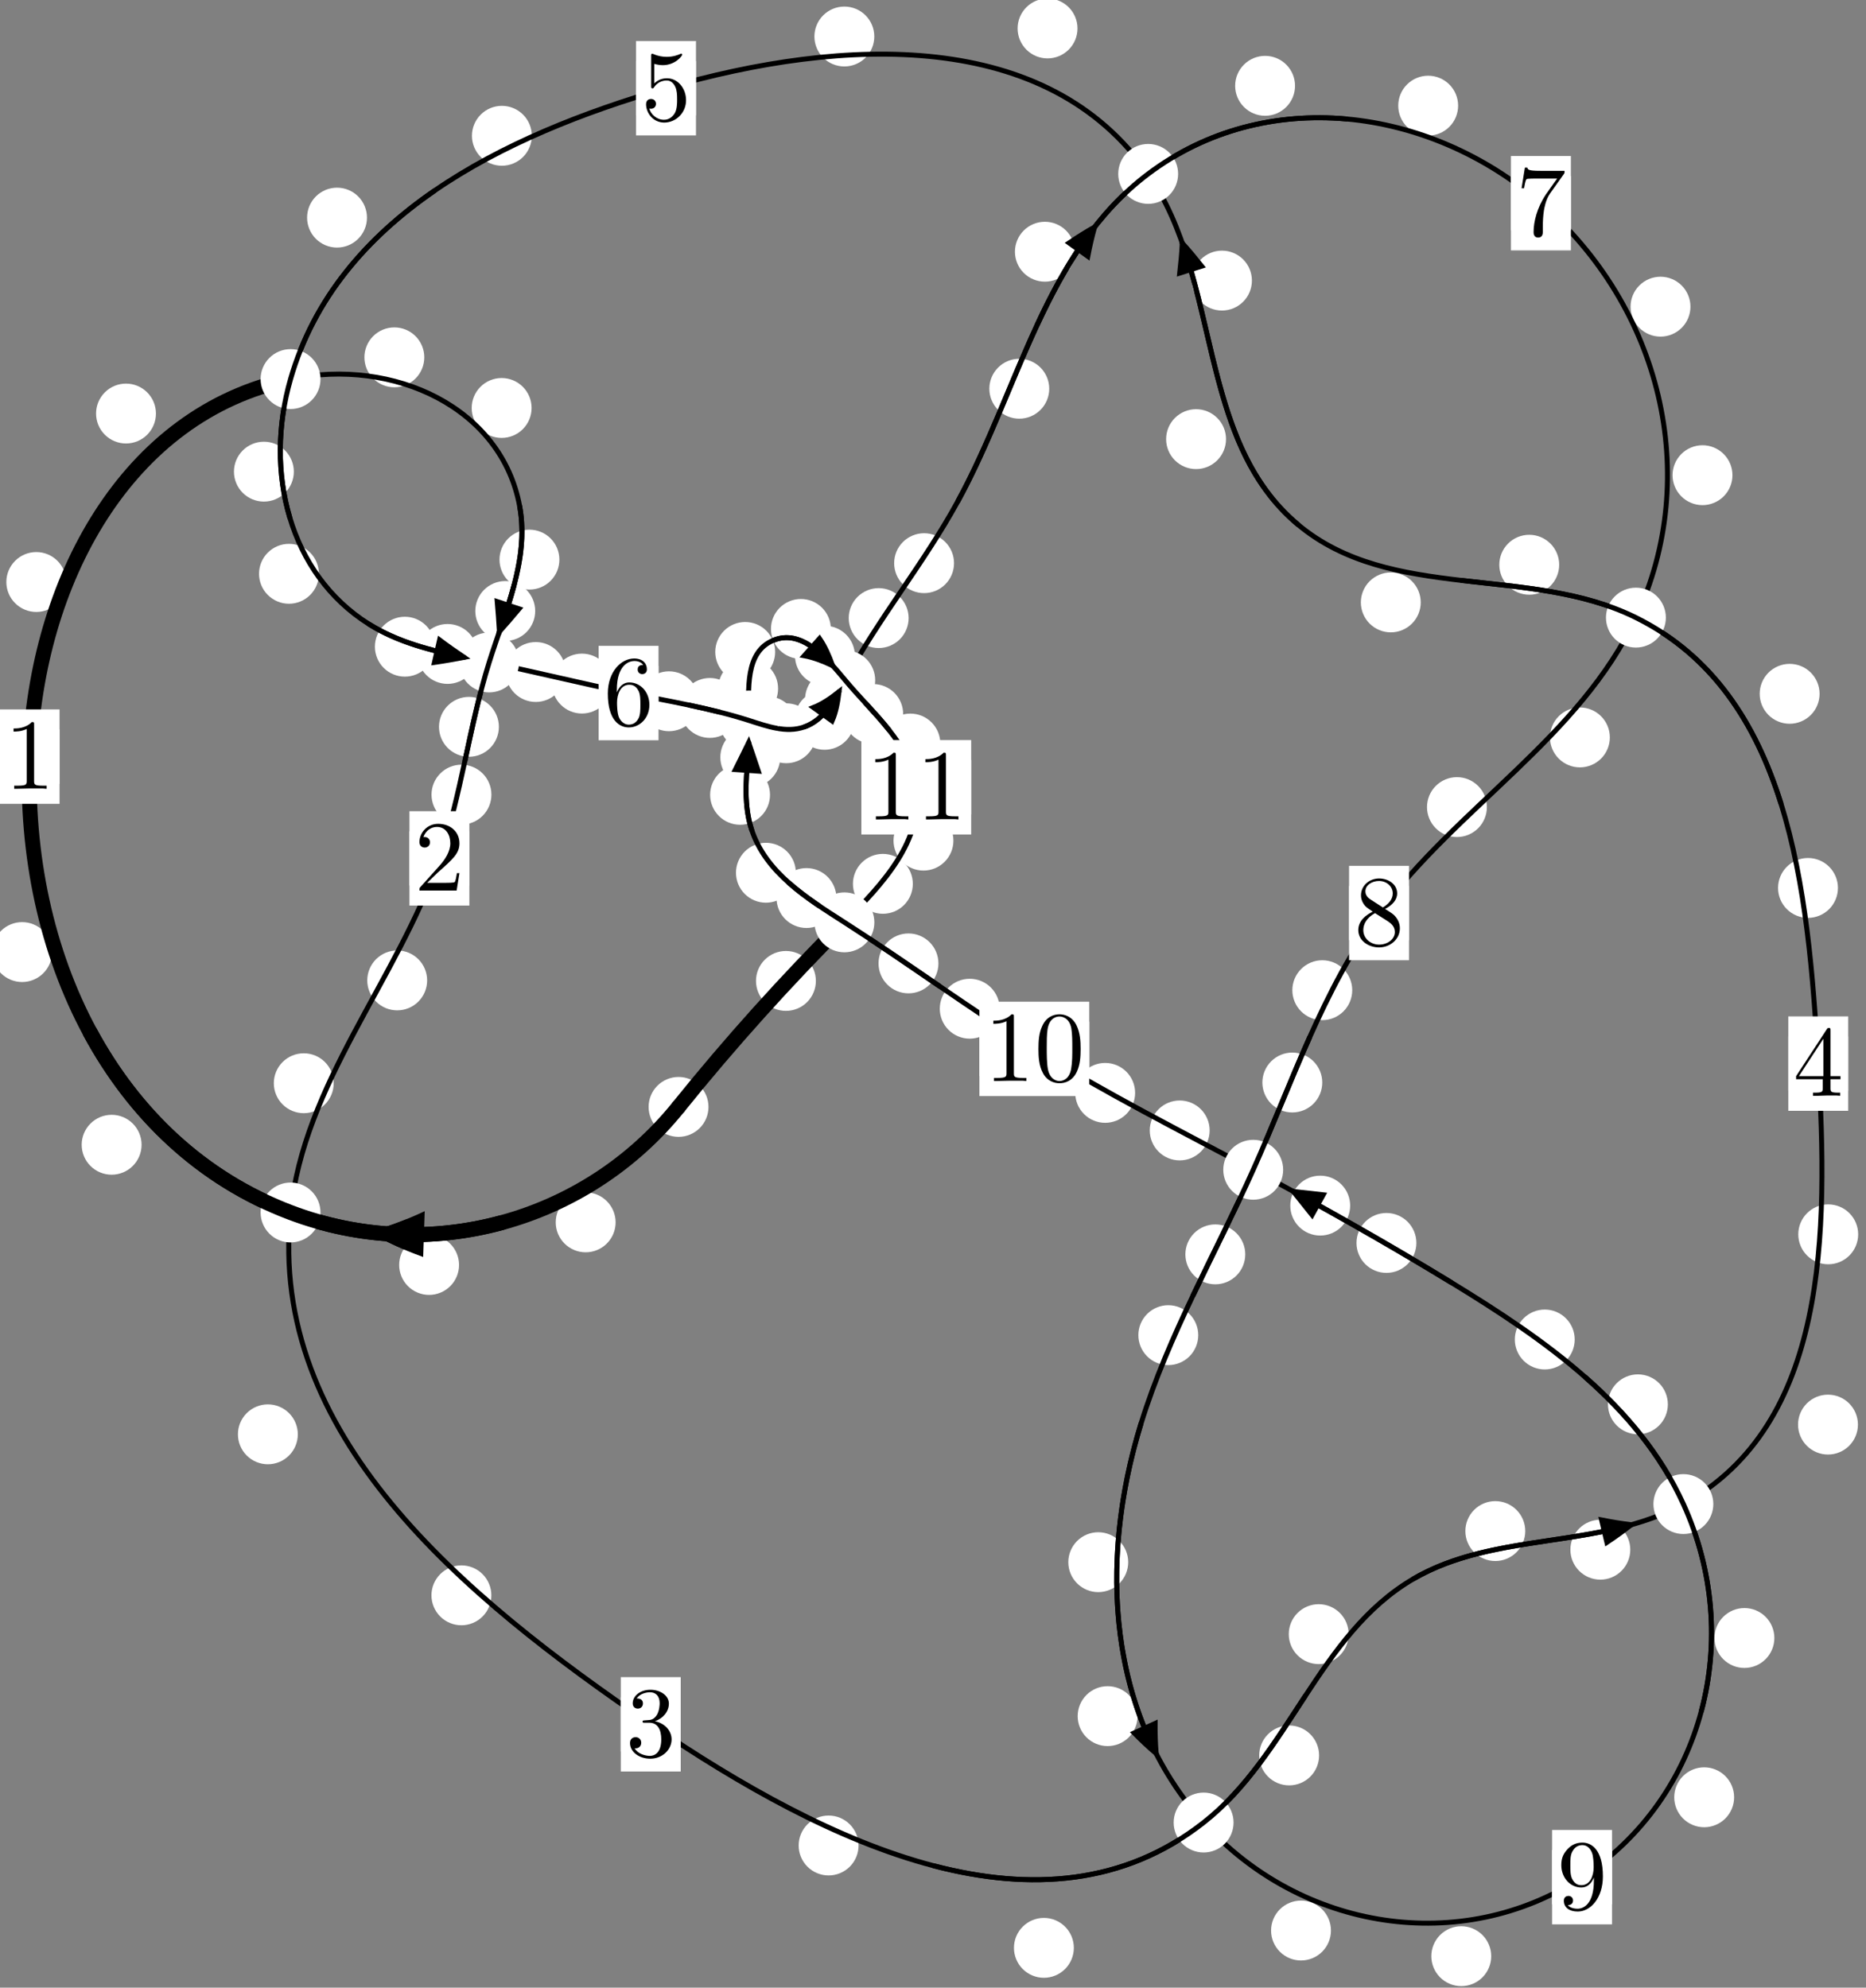 <?xml version="1.0"?>
<!-- Created by MetaPost 1.999 on 2021.07.06:0002 -->
<svg version="1.1" xmlns="http://www.w3.org/2000/svg" xmlns:xlink="http://www.w3.org/1999/xlink" width="186.247" height="198.354" viewBox="0 0 186.247 198.354">
<rect x="0" y="0" width="186.247" height="198.354" fill="#808080" stroke="none"/>
<!-- Original BoundingBox: -29.781509 -77.204407 156.465591 121.149658 -->
  <defs>
    <g transform="scale(0.01,0.01)" id="GLYPHcmr10_48">
      <path style="fill-rule: evenodd;" d="M460 -320C460 -400,455 -480,420 -554C374 -650,292 -666,250 -666C190 -666,117 -640,76 -547C44 -478,39 -400,39 -320C39 -245,43 -155,84 -79C127 2,200 22,249 22C303 22,379 1,423 -94C455 -163,460 -241,460 -320M249 -0C210 -0,151 -25,133 -121C122 -181,122 -273,122 -332C122 -396,122 -462,130 -516C149 -635,224 -644,249 -644C282 -644,348 -626,367 -527C377 -471,377 -395,377 -332C377 -257,377 -189,366 -125C351 -30,294 -0,249 -0"></path>
    </g>
    <g transform="scale(0.01,0.01)" id="GLYPHcmr10_49">
      <path style="fill-rule: evenodd;" d="M294 -640C294 -664,294 -666,271 -666C209 -602,121 -602,89 -602L89 -571C109 -571,168 -571,220 -597L220 -79C220 -43,217 -31,127 -31L95 -31L95 -0L257 -0L130 -3L217 -3L257 -3L297 -3L384 -3L419 -0L419 -31L387 -31C297 -31,294 -42,294 -79"></path>
    </g>
    <g transform="scale(0.01,0.01)" id="GLYPHcmr10_50">
      <path style="fill-rule: evenodd;" d="M127 -77L233 -180C389 -318,449 -372,449 -472C449 -586,359 -666,237 -666C124 -666,50 -574,50 -485C50 -429,100 -429,103 -429C120 -429,155 -441,155 -482C155 -508,137 -534,102 -534C94 -534,92 -534,89 -533C112 -598,166 -635,224 -635C315 -635,358 -554,358 -472C358 -392,308 -313,253 -251L61 -37C50 -26,50 -24,50 -0L421 -0L449 -174L424 -174C419 -144,412 -100,402 -85C395 -77,329 -77,307 -77"></path>
    </g>
    <g transform="scale(0.01,0.01)" id="GLYPHcmr10_51">
      <path style="fill-rule: evenodd;" d="M290 -352C372 -379,430 -449,430 -528C430 -610,342 -666,246 -666C145 -666,69 -606,69 -530C69 -497,91 -478,120 -478C151 -478,171 -500,171 -529C171 -579,124 -579,109 -579C140 -628,206 -641,242 -641C283 -641,338 -619,338 -529C338 -517,336 -459,310 -415C280 -367,246 -364,221 -363C213 -362,189 -360,182 -360C174 -359,167 -358,167 -348C167 -337,174 -337,191 -337L235 -337C317 -337,354 -269,354 -171C354 -35,285 -6,241 -6C198 -6,123 -23,88 -82C123 -77,154 -99,154 -137C154 -173,127 -193,98 -193C74 -193,42 -179,42 -135C42 -44,135 22,244 22C366 22,457 -69,457 -171C457 -253,394 -331,290 -352"></path>
    </g>
    <g transform="scale(0.01,0.01)" id="GLYPHcmr10_52">
      <path style="fill-rule: evenodd;" d="M294 -165L294 -78C294 -42,292 -31,218 -31L197 -31L197 -0L332 -0L238 -3L290 -3L332 -3L374 -3L427 -3L468 -0L468 -31L447 -31C373 -31,371 -42,371 -78L371 -165L471 -165L471 -196L371 -196L371 -651C371 -671,371 -677,355 -677C346 -677,343 -677,335 -665L28 -196L28 -165M300 -196L56 -196L300 -569"></path>
    </g>
    <g transform="scale(0.01,0.01)" id="GLYPHcmr10_53">
      <path style="fill-rule: evenodd;" d="M449 -201C449 -320,367 -420,259 -420C211 -420,168 -404,132 -369L132 -564C152 -558,185 -551,217 -551C340 -551,410 -642,410 -655C410 -661,407 -666,400 -666C399 -666,397 -666,392 -663C372 -654,323 -634,256 -634C216 -634,170 -641,123 -662C115 -665,113 -665,111 -665C101 -665,101 -657,101 -641L101 -345C101 -327,101 -319,115 -319C122 -319,124 -322,128 -328C139 -344,176 -398,257 -398C309 -398,334 -352,342 -334C358 -297,360 -258,360 -208C360 -173,360 -113,336 -71C312 -32,275 -6,229 -6C156 -6,99 -59,82 -118C85 -117,88 -116,99 -116C132 -116,149 -141,149 -165C149 -189,132 -214,99 -214C85 -214,50 -207,50 -161C50 -75,119 22,231 22C347 22,449 -74,449 -201"></path>
    </g>
    <g transform="scale(0.01,0.01)" id="GLYPHcmr10_54">
      <path style="fill-rule: evenodd;" d="M132 -328L132 -352C132 -605,256 -641,307 -641C331 -641,373 -635,395 -601C380 -601,340 -601,340 -556C340 -525,364 -510,386 -510C402 -510,432 -519,432 -558C432 -618,388 -666,305 -666C177 -666,42 -537,42 -316C42 -49,158 22,251 22C362 22,457 -72,457 -204C457 -331,368 -427,257 -427C189 -427,152 -376,132 -328M251 -6C188 -6,158 -66,152 -81C134 -128,134 -208,134 -226C134 -304,166 -404,256 -404C272 -404,318 -404,349 -342C367 -305,367 -254,367 -205C367 -157,367 -107,350 -71C320 -11,274 -6,251 -6"></path>
    </g>
    <g transform="scale(0.01,0.01)" id="GLYPHcmr10_55">
      <path style="fill-rule: evenodd;" d="M476 -609C485 -621,485 -623,485 -644L242 -644C120 -644,118 -657,114 -676L89 -676L56 -470L81 -470C84 -486,93 -549,106 -561C113 -567,191 -567,204 -567L411 -567C400 -551,321 -442,299 -409C209 -274,176 -135,176 -33C176 -23,176 22,222 22C268 22,268 -23,268 -33L268 -84C268 -139,271 -194,279 -248C283 -271,297 -357,341 -419"></path>
    </g>
    <g transform="scale(0.01,0.01)" id="GLYPHcmr10_56">
      <path style="fill-rule: evenodd;" d="M163 -457C117 -487,113 -521,113 -538C113 -599,178 -641,249 -641C322 -641,386 -589,386 -517C386 -460,347 -412,287 -377M309 -362C381 -399,430 -451,430 -517C430 -609,341 -666,250 -666C150 -666,69 -592,69 -499C69 -481,71 -436,113 -389C124 -377,161 -352,186 -335C128 -306,42 -250,42 -151C42 -45,144 22,249 22C362 22,457 -61,457 -168C457 -204,446 -249,408 -291C389 -312,373 -322,309 -362M209 -320L332 -242C360 -223,407 -193,407 -132C407 -58,332 -6,250 -6C164 -6,92 -68,92 -151C92 -209,124 -273,209 -320"></path>
    </g>
    <g transform="scale(0.01,0.01)" id="GLYPHcmr10_57">
      <path style="fill-rule: evenodd;" d="M367 -318L367 -286C367 -52,263 -6,205 -6C188 -6,134 -8,107 -42C151 -42,159 -71,159 -88C159 -119,135 -134,113 -134C97 -134,67 -125,67 -86C67 -19,121 22,206 22C335 22,457 -114,457 -329C457 -598,342 -666,253 -666C198 -666,149 -648,106 -603C65 -558,42 -516,42 -441C42 -316,130 -218,242 -218C303 -218,344 -260,367 -318M243 -241C227 -241,181 -241,150 -304C132 -341,132 -391,132 -440C132 -494,132 -541,153 -578C180 -628,218 -641,253 -641C299 -641,332 -607,349 -562C361 -530,365 -467,365 -421C365 -338,331 -241,243 -241"></path>
    </g>
  </defs>
  <path d="M61.445 121.983C61.445 121.19,61.13 120.43,60.569 119.87C60.009 119.309,59.249 118.994,58.456 118.994C57.663 118.994,56.903 119.309,56.343 119.87C55.782 120.43,55.467 121.19,55.467 121.983C55.467 122.776,55.782 123.536,56.343 124.096C56.903 124.657,57.663 124.972,58.456 124.972C59.249 124.972,60.009 124.657,60.569 124.096C61.13 123.536,61.445 122.776,61.445 121.983Z" style="fill: rgb(100%,100%,100%);stroke: none;"></path>
  <path d="M70.715 110.463C70.715 109.67,70.4 108.91,69.84 108.35C69.279 107.789,68.519 107.474,67.726 107.474C66.934 107.474,66.174 107.789,65.613 108.35C65.053 108.91,64.738 109.67,64.738 110.463C64.738 111.256,65.053 112.016,65.613 112.576C66.174 113.137,66.934 113.452,67.726 113.452C68.519 113.452,69.279 113.137,69.84 112.576C70.4 112.016,70.715 111.256,70.715 110.463Z" style="fill: rgb(100%,100%,100%);stroke: none;"></path>
  <path d="M14.131 114.24C14.131 113.447,13.816 112.687,13.255 112.127C12.695 111.566,11.934 111.251,11.142 111.251C10.349 111.251,9.589 111.566,9.028 112.127C8.468 112.687,8.153 113.447,8.153 114.24C8.153 115.033,8.468 115.793,9.028 116.353C9.589 116.914,10.349 117.229,11.142 117.229C11.934 117.229,12.695 116.914,13.255 116.353C13.816 115.793,14.131 115.033,14.131 114.24Z" style="fill: rgb(100%,100%,100%);stroke: none;"></path>
  <path d="M45.818 126.235C45.818 125.442,45.503 124.682,44.942 124.122C44.382 123.561,43.622 123.246,42.829 123.246C42.036 123.246,41.276 123.561,40.716 124.122C40.155 124.682,39.84 125.442,39.84 126.235C39.84 127.028,40.155 127.788,40.716 128.348C41.276 128.909,42.036 129.224,42.829 129.224C43.622 129.224,44.382 128.909,44.942 128.348C45.503 127.788,45.818 127.028,45.818 126.235Z" style="fill: rgb(100%,100%,100%);stroke: none;"></path>
  <path d="M6.611 58.081C6.611 57.288,6.296 56.528,5.735 55.968C5.175 55.407,4.415 55.092,3.622 55.092C2.829 55.092,2.069 55.407,1.509 55.968C0.948 56.528,0.633 57.288,0.633 58.081C0.633 58.874,0.948 59.634,1.509 60.194C2.069 60.755,2.829 61.07,3.622 61.07C4.415 61.07,5.175 60.755,5.735 60.194C6.296 59.634,6.611 58.874,6.611 58.081Z" style="fill: rgb(100%,100%,100%);stroke: none;"></path>
  <path d="M5.196 95.011C5.196 94.218,4.881 93.458,4.321 92.898C3.76 92.337,3 92.022,2.207 92.022C1.415 92.022,0.654 92.337,0.094 92.898C-0.467 93.458,-0.782 94.218,-0.782 95.011C-0.782 95.804,-0.467 96.564,0.094 97.124C0.654 97.685,1.415 98,2.207 98C3 98,3.76 97.685,4.321 97.124C4.881 96.564,5.196 95.804,5.196 95.011Z" style="fill: rgb(100%,100%,100%);stroke: none;"></path>
  <path d="M42.349 35.66C42.349 34.868,42.034 34.107,41.474 33.547C40.913 32.986,40.153 32.672,39.361 32.672C38.568 32.672,37.808 32.986,37.247 33.547C36.687 34.107,36.372 34.868,36.372 35.66C36.372 36.453,36.687 37.213,37.247 37.774C37.808 38.334,38.568 38.649,39.361 38.649C40.153 38.649,40.913 38.334,41.474 37.774C42.034 37.213,42.349 36.453,42.349 35.66Z" style="fill: rgb(100%,100%,100%);stroke: none;"></path>
  <path d="M15.565 41.269C15.565 40.477,15.25 39.716,14.69 39.156C14.129 38.595,13.369 38.281,12.577 38.281C11.784 38.281,11.024 38.595,10.463 39.156C9.903 39.716,9.588 40.477,9.588 41.269C9.588 42.062,9.903 42.822,10.463 43.383C11.024 43.943,11.784 44.258,12.577 44.258C13.369 44.258,14.129 43.943,14.69 43.383C15.25 42.822,15.565 42.062,15.565 41.269Z" style="fill: rgb(100%,100%,100%);stroke: none;"></path>
  <path d="M55.833 55.846C55.833 55.054,55.518 54.294,54.957 53.733C54.397 53.173,53.637 52.858,52.844 52.858C52.051 52.858,51.291 53.173,50.731 53.733C50.17 54.294,49.855 55.054,49.855 55.846C49.855 56.639,50.17 57.399,50.731 57.96C51.291 58.52,52.051 58.835,52.844 58.835C53.637 58.835,54.397 58.52,54.957 57.96C55.518 57.399,55.833 56.639,55.833 55.846Z" style="fill: rgb(100%,100%,100%);stroke: none;"></path>
  <path d="M53.059 40.714C53.059 39.921,52.744 39.161,52.183 38.6C51.623 38.04,50.863 37.725,50.07 37.725C49.277 37.725,48.517 38.04,47.957 38.6C47.396 39.161,47.081 39.921,47.081 40.714C47.081 41.506,47.396 42.266,47.957 42.827C48.517 43.387,49.277 43.702,50.07 43.702C50.863 43.702,51.623 43.387,52.183 42.827C52.744 42.266,53.059 41.506,53.059 40.714Z" style="fill: rgb(100%,100%,100%);stroke: none;"></path>
  <path d="M49.795 72.533C49.795 71.74,49.48 70.98,48.919 70.42C48.359 69.859,47.599 69.544,46.806 69.544C46.013 69.544,45.253 69.859,44.693 70.42C44.132 70.98,43.817 71.74,43.817 72.533C43.817 73.326,44.132 74.086,44.693 74.646C45.253 75.207,46.013 75.522,46.806 75.522C47.599 75.522,48.359 75.207,48.919 74.646C49.48 74.086,49.795 73.326,49.795 72.533Z" style="fill: rgb(100%,100%,100%);stroke: none;"></path>
  <path d="M53.418 60.975C53.418 60.182,53.103 59.422,52.543 58.861C51.982 58.301,51.222 57.986,50.43 57.986C49.637 57.986,48.877 58.301,48.316 58.861C47.756 59.422,47.441 60.182,47.441 60.975C47.441 61.767,47.756 62.527,48.316 63.088C48.877 63.648,49.637 63.963,50.43 63.963C51.222 63.963,51.982 63.648,52.543 63.088C53.103 62.527,53.418 61.767,53.418 60.975Z" style="fill: rgb(100%,100%,100%);stroke: none;"></path>
  <path d="M42.634 97.839C42.634 97.046,42.319 96.286,41.759 95.725C41.198 95.165,40.438 94.85,39.646 94.85C38.853 94.85,38.093 95.165,37.532 95.725C36.972 96.286,36.657 97.046,36.657 97.839C36.657 98.631,36.972 99.391,37.532 99.952C38.093 100.512,38.853 100.827,39.646 100.827C40.438 100.827,41.198 100.512,41.759 99.952C42.319 99.391,42.634 98.631,42.634 97.839Z" style="fill: rgb(100%,100%,100%);stroke: none;"></path>
  <path d="M49.048 79.298C49.048 78.506,48.733 77.746,48.172 77.185C47.612 76.625,46.852 76.31,46.059 76.31C45.266 76.31,44.506 76.625,43.946 77.185C43.385 77.746,43.07 78.506,43.07 79.298C43.07 80.091,43.385 80.851,43.946 81.412C44.506 81.972,45.266 82.287,46.059 82.287C46.852 82.287,47.612 81.972,48.172 81.412C48.733 80.851,49.048 80.091,49.048 79.298Z" style="fill: rgb(100%,100%,100%);stroke: none;"></path>
  <path d="M29.726 143.137C29.726 142.344,29.411 141.584,28.85 141.023C28.29 140.463,27.53 140.148,26.737 140.148C25.944 140.148,25.184 140.463,24.624 141.023C24.063 141.584,23.748 142.344,23.748 143.137C23.748 143.929,24.063 144.689,24.624 145.25C25.184 145.81,25.944 146.125,26.737 146.125C27.53 146.125,28.29 145.81,28.85 145.25C29.411 144.689,29.726 143.929,29.726 143.137Z" style="fill: rgb(100%,100%,100%);stroke: none;"></path>
  <path d="M33.307 108.1C33.307 107.308,32.992 106.547,32.432 105.987C31.872 105.426,31.111 105.112,30.319 105.112C29.526 105.112,28.766 105.426,28.205 105.987C27.645 106.547,27.33 107.308,27.33 108.1C27.33 108.893,27.645 109.653,28.205 110.214C28.766 110.774,29.526 111.089,30.319 111.089C31.111 111.089,31.872 110.774,32.432 110.214C32.992 109.653,33.307 108.893,33.307 108.1Z" style="fill: rgb(100%,100%,100%);stroke: none;"></path>
  <path d="M85.693 184.169C85.693 183.377,85.378 182.616,84.818 182.056C84.257 181.495,83.497 181.18,82.704 181.18C81.911 181.18,81.151 181.495,80.591 182.056C80.03 182.616,79.715 183.377,79.715 184.169C79.715 184.962,80.03 185.722,80.591 186.283C81.151 186.843,81.911 187.158,82.704 187.158C83.497 187.158,84.257 186.843,84.818 186.283C85.378 185.722,85.693 184.962,85.693 184.169Z" style="fill: rgb(100%,100%,100%);stroke: none;"></path>
  <path d="M49.042 159.203C49.042 158.411,48.727 157.651,48.166 157.09C47.606 156.53,46.846 156.215,46.053 156.215C45.26 156.215,44.5 156.53,43.94 157.09C43.379 157.651,43.064 158.411,43.064 159.203C43.064 159.996,43.379 160.756,43.94 161.317C44.5 161.877,45.26 162.192,46.053 162.192C46.846 162.192,47.606 161.877,48.166 161.317C48.727 160.756,49.042 159.996,49.042 159.203Z" style="fill: rgb(100%,100%,100%);stroke: none;"></path>
  <path d="M131.661 175.181C131.661 174.389,131.346 173.628,130.785 173.068C130.225 172.507,129.465 172.193,128.672 172.193C127.879 172.193,127.119 172.507,126.559 173.068C125.998 173.628,125.683 174.389,125.683 175.181C125.683 175.974,125.998 176.734,126.559 177.295C127.119 177.855,127.879 178.17,128.672 178.17C129.465 178.17,130.225 177.855,130.785 177.295C131.346 176.734,131.661 175.974,131.661 175.181Z" style="fill: rgb(100%,100%,100%);stroke: none;"></path>
  <path d="M107.181 194.384C107.181 193.591,106.866 192.831,106.305 192.27C105.745 191.71,104.985 191.395,104.192 191.395C103.399 191.395,102.639 191.71,102.079 192.27C101.518 192.831,101.203 193.591,101.203 194.384C101.203 195.176,101.518 195.936,102.079 196.497C102.639 197.057,103.399 197.372,104.192 197.372C104.985 197.372,105.745 197.057,106.305 196.497C106.866 195.936,107.181 195.176,107.181 194.384Z" style="fill: rgb(100%,100%,100%);stroke: none;"></path>
  <path d="M152.237 152.791C152.237 151.999,151.922 151.238,151.361 150.678C150.801 150.117,150.041 149.802,149.248 149.802C148.455 149.802,147.695 150.117,147.135 150.678C146.574 151.238,146.259 151.999,146.259 152.791C146.259 153.584,146.574 154.344,147.135 154.905C147.695 155.465,148.455 155.78,149.248 155.78C150.041 155.78,150.801 155.465,151.361 154.905C151.922 154.344,152.237 153.584,152.237 152.791Z" style="fill: rgb(100%,100%,100%);stroke: none;"></path>
  <path d="M134.61 163.078C134.61 162.285,134.295 161.525,133.735 160.964C133.174 160.404,132.414 160.089,131.622 160.089C130.829 160.089,130.069 160.404,129.508 160.964C128.948 161.525,128.633 162.285,128.633 163.078C128.633 163.87,128.948 164.63,129.508 165.191C130.069 165.751,130.829 166.066,131.622 166.066C132.414 166.066,133.174 165.751,133.735 165.191C134.295 164.63,134.61 163.87,134.61 163.078Z" style="fill: rgb(100%,100%,100%);stroke: none;"></path>
  <path d="M185.442 142.167C185.442 141.374,185.127 140.614,184.566 140.053C184.006 139.493,183.246 139.178,182.453 139.178C181.66 139.178,180.9 139.493,180.34 140.053C179.779 140.614,179.464 141.374,179.464 142.167C179.464 142.959,179.779 143.719,180.34 144.28C180.9 144.84,181.66 145.155,182.453 145.155C183.246 145.155,184.006 144.84,184.566 144.28C185.127 143.719,185.442 142.959,185.442 142.167Z" style="fill: rgb(100%,100%,100%);stroke: none;"></path>
  <path d="M162.719 154.65C162.719 153.857,162.404 153.097,161.843 152.537C161.283 151.976,160.523 151.661,159.73 151.661C158.937 151.661,158.177 151.976,157.617 152.537C157.056 153.097,156.741 153.857,156.741 154.65C156.741 155.443,157.056 156.203,157.617 156.763C158.177 157.324,158.937 157.639,159.73 157.639C160.523 157.639,161.283 157.324,161.843 156.763C162.404 156.203,162.719 155.443,162.719 154.65Z" style="fill: rgb(100%,100%,100%);stroke: none;"></path>
  <path d="M183.446 88.611C183.446 87.818,183.131 87.058,182.571 86.497C182.011 85.937,181.25 85.622,180.458 85.622C179.665 85.622,178.905 85.937,178.344 86.497C177.784 87.058,177.469 87.818,177.469 88.611C177.469 89.403,177.784 90.163,178.344 90.724C178.905 91.284,179.665 91.599,180.458 91.599C181.25 91.599,182.011 91.284,182.571 90.724C183.131 90.163,183.446 89.403,183.446 88.611Z" style="fill: rgb(100%,100%,100%);stroke: none;"></path>
  <path d="M185.466 123.179C185.466 122.386,185.151 121.626,184.59 121.066C184.03 120.505,183.27 120.19,182.477 120.19C181.684 120.19,180.924 120.505,180.364 121.066C179.803 121.626,179.488 122.386,179.488 123.179C179.488 123.972,179.803 124.732,180.364 125.292C180.924 125.853,181.684 126.168,182.477 126.168C183.27 126.168,184.03 125.853,184.59 125.292C185.151 124.732,185.466 123.972,185.466 123.179Z" style="fill: rgb(100%,100%,100%);stroke: none;"></path>
  <path d="M155.624 56.358C155.624 55.565,155.309 54.805,154.748 54.245C154.188 53.684,153.428 53.369,152.635 53.369C151.842 53.369,151.082 53.684,150.522 54.245C149.961 54.805,149.646 55.565,149.646 56.358C149.646 57.151,149.961 57.911,150.522 58.471C151.082 59.032,151.842 59.347,152.635 59.347C153.428 59.347,154.188 59.032,154.748 58.471C155.309 57.911,155.624 57.151,155.624 56.358Z" style="fill: rgb(100%,100%,100%);stroke: none;"></path>
  <path d="M181.614 69.238C181.614 68.446,181.299 67.686,180.739 67.125C180.178 66.565,179.418 66.25,178.625 66.25C177.833 66.25,177.073 66.565,176.512 67.125C175.952 67.686,175.637 68.446,175.637 69.238C175.637 70.031,175.952 70.791,176.512 71.352C177.073 71.912,177.833 72.227,178.625 72.227C179.418 72.227,180.178 71.912,180.739 71.352C181.299 70.791,181.614 70.031,181.614 69.238Z" style="fill: rgb(100%,100%,100%);stroke: none;"></path>
  <path d="M122.37 43.823C122.37 43.031,122.055 42.271,121.494 41.71C120.934 41.15,120.174 40.835,119.381 40.835C118.588 40.835,117.828 41.15,117.268 41.71C116.707 42.271,116.392 43.031,116.392 43.823C116.392 44.616,116.707 45.376,117.268 45.937C117.828 46.497,118.588 46.812,119.381 46.812C120.174 46.812,120.934 46.497,121.494 45.937C122.055 45.376,122.37 44.616,122.37 43.823Z" style="fill: rgb(100%,100%,100%);stroke: none;"></path>
  <path d="M141.805 60.116C141.805 59.324,141.49 58.564,140.93 58.003C140.369 57.443,139.609 57.128,138.817 57.128C138.024 57.128,137.264 57.443,136.703 58.003C136.143 58.564,135.828 59.324,135.828 60.116C135.828 60.909,136.143 61.669,136.703 62.23C137.264 62.79,138.024 63.105,138.817 63.105C139.609 63.105,140.369 62.79,140.93 62.23C141.49 61.669,141.805 60.909,141.805 60.116Z" style="fill: rgb(100%,100%,100%);stroke: none;"></path>
  <path d="M107.545 2.839C107.545 2.046,107.23 1.286,106.67 0.726C106.109 0.165,105.349 -0.15,104.557 -0.15C103.764 -0.15,103.004 0.165,102.443 0.726C101.883 1.286,101.568 2.046,101.568 2.839C101.568 3.632,101.883 4.392,102.443 4.952C103.004 5.513,103.764 5.828,104.557 5.828C105.349 5.828,106.109 5.513,106.67 4.952C107.23 4.392,107.545 3.632,107.545 2.839Z" style="fill: rgb(100%,100%,100%);stroke: none;"></path>
  <path d="M124.955 28.001C124.955 27.208,124.64 26.448,124.08 25.887C123.52 25.327,122.759 25.012,121.967 25.012C121.174 25.012,120.414 25.327,119.853 25.887C119.293 26.448,118.978 27.208,118.978 28.001C118.978 28.793,119.293 29.554,119.853 30.114C120.414 30.675,121.174 30.99,121.967 30.99C122.759 30.99,123.52 30.675,124.08 30.114C124.64 29.554,124.955 28.793,124.955 28.001Z" style="fill: rgb(100%,100%,100%);stroke: none;"></path>
  <path d="M53.082 13.551C53.082 12.758,52.767 11.998,52.207 11.438C51.646 10.877,50.886 10.562,50.093 10.562C49.301 10.562,48.541 10.877,47.98 11.438C47.42 11.998,47.105 12.758,47.105 13.551C47.105 14.344,47.42 15.104,47.98 15.664C48.541 16.225,49.301 16.54,50.093 16.54C50.886 16.54,51.646 16.225,52.207 15.664C52.767 15.104,53.082 14.344,53.082 13.551Z" style="fill: rgb(100%,100%,100%);stroke: none;"></path>
  <path d="M87.265 3.643C87.265 2.851,86.95 2.09,86.389 1.53C85.829 0.969,85.069 0.655,84.276 0.655C83.483 0.655,82.723 0.969,82.163 1.53C81.602 2.09,81.287 2.851,81.287 3.643C81.287 4.436,81.602 5.196,82.163 5.757C82.723 6.317,83.483 6.632,84.276 6.632C85.069 6.632,85.829 6.317,86.389 5.757C86.95 5.196,87.265 4.436,87.265 3.643Z" style="fill: rgb(100%,100%,100%);stroke: none;"></path>
  <path d="M29.328 47.069C29.328 46.276,29.014 45.516,28.453 44.955C27.893 44.395,27.132 44.08,26.34 44.08C25.547 44.08,24.787 44.395,24.226 44.955C23.666 45.516,23.351 46.276,23.351 47.069C23.351 47.861,23.666 48.621,24.226 49.182C24.787 49.742,25.547 50.057,26.34 50.057C27.132 50.057,27.893 49.742,28.453 49.182C29.014 48.621,29.328 47.861,29.328 47.069Z" style="fill: rgb(100%,100%,100%);stroke: none;"></path>
  <path d="M36.628 21.718C36.628 20.925,36.313 20.165,35.753 19.604C35.192 19.044,34.432 18.729,33.64 18.729C32.847 18.729,32.087 19.044,31.526 19.604C30.966 20.165,30.651 20.925,30.651 21.718C30.651 22.51,30.966 23.27,31.526 23.831C32.087 24.391,32.847 24.706,33.64 24.706C34.432 24.706,35.192 24.391,35.753 23.831C36.313 23.27,36.628 22.51,36.628 21.718Z" style="fill: rgb(100%,100%,100%);stroke: none;"></path>
  <path d="M43.396 64.536C43.396 63.744,43.081 62.983,42.521 62.423C41.96 61.863,41.2 61.548,40.408 61.548C39.615 61.548,38.855 61.863,38.294 62.423C37.734 62.983,37.419 63.744,37.419 64.536C37.419 65.329,37.734 66.089,38.294 66.65C38.855 67.21,39.615 67.525,40.408 67.525C41.2 67.525,41.96 67.21,42.521 66.65C43.081 66.089,43.396 65.329,43.396 64.536Z" style="fill: rgb(100%,100%,100%);stroke: none;"></path>
  <path d="M31.832 57.261C31.832 56.469,31.517 55.709,30.956 55.148C30.396 54.588,29.636 54.273,28.843 54.273C28.05 54.273,27.29 54.588,26.73 55.148C26.169 55.709,25.854 56.469,25.854 57.261C25.854 58.054,26.169 58.814,26.73 59.375C27.29 59.935,28.05 60.25,28.843 60.25C29.636 60.25,30.396 59.935,30.956 59.375C31.517 58.814,31.832 58.054,31.832 57.261Z" style="fill: rgb(100%,100%,100%);stroke: none;"></path>
  <path d="M56.462 67.062C56.462 66.27,56.147 65.51,55.586 64.949C55.026 64.389,54.266 64.074,53.473 64.074C52.68 64.074,51.92 64.389,51.36 64.949C50.799 65.51,50.484 66.27,50.484 67.062C50.484 67.855,50.799 68.615,51.36 69.176C51.92 69.736,52.68 70.051,53.473 70.051C54.266 70.051,55.026 69.736,55.586 69.176C56.147 68.615,56.462 67.855,56.462 67.062Z" style="fill: rgb(100%,100%,100%);stroke: none;"></path>
  <path d="M47.659 65.26C47.659 64.467,47.344 63.707,46.783 63.146C46.223 62.586,45.463 62.271,44.67 62.271C43.877 62.271,43.117 62.586,42.557 63.146C41.996 63.707,41.681 64.467,41.681 65.26C41.681 66.052,41.996 66.812,42.557 67.373C43.117 67.933,43.877 68.248,44.67 68.248C45.463 68.248,46.223 67.933,46.783 67.373C47.344 66.812,47.659 66.052,47.659 65.26Z" style="fill: rgb(100%,100%,100%);stroke: none;"></path>
  <path d="M69.761 69.982C69.761 69.19,69.446 68.43,68.886 67.869C68.325 67.309,67.565 66.994,66.773 66.994C65.98 66.994,65.22 67.309,64.659 67.869C64.099 68.43,63.784 69.19,63.784 69.982C63.784 70.775,64.099 71.535,64.659 72.096C65.22 72.656,65.98 72.971,66.773 72.971C67.565 72.971,68.325 72.656,68.886 72.096C69.446 71.535,69.761 70.775,69.761 69.982Z" style="fill: rgb(100%,100%,100%);stroke: none;"></path>
  <path d="M61.072 68.216C61.072 67.424,60.757 66.663,60.196 66.103C59.636 65.542,58.876 65.228,58.083 65.228C57.29 65.228,56.53 65.542,55.97 66.103C55.409 66.663,55.094 67.424,55.094 68.216C55.094 69.009,55.409 69.769,55.97 70.33C56.53 70.89,57.29 71.205,58.083 71.205C58.876 71.205,59.636 70.89,60.196 70.33C60.757 69.769,61.072 69.009,61.072 68.216Z" style="fill: rgb(100%,100%,100%);stroke: none;"></path>
  <path d="M79.572 72.483C79.572 71.69,79.257 70.93,78.696 70.37C78.136 69.809,77.376 69.494,76.583 69.494C75.79 69.494,75.03 69.809,74.47 70.37C73.909 70.93,73.594 71.69,73.594 72.483C73.594 73.276,73.909 74.036,74.47 74.596C75.03 75.157,75.79 75.472,76.583 75.472C77.376 75.472,78.136 75.157,78.696 74.596C79.257 74.036,79.572 73.276,79.572 72.483Z" style="fill: rgb(100%,100%,100%);stroke: none;"></path>
  <path d="M73.838 70.649C73.838 69.856,73.523 69.096,72.962 68.535C72.402 67.975,71.642 67.66,70.849 67.66C70.056 67.66,69.296 67.975,68.736 68.535C68.175 69.096,67.86 69.856,67.86 70.649C67.86 71.441,68.175 72.201,68.736 72.762C69.296 73.322,70.056 73.637,70.849 73.637C71.642 73.637,72.402 73.322,72.962 72.762C73.523 72.201,73.838 71.441,73.838 70.649Z" style="fill: rgb(100%,100%,100%);stroke: none;"></path>
  <path d="M85.289 71.835C85.289 71.042,84.975 70.282,84.414 69.721C83.854 69.161,83.093 68.846,82.301 68.846C81.508 68.846,80.748 69.161,80.187 69.721C79.627 70.282,79.312 71.042,79.312 71.835C79.312 72.627,79.627 73.387,80.187 73.948C80.748 74.508,81.508 74.823,82.301 74.823C83.093 74.823,83.854 74.508,84.414 73.948C84.975 73.387,85.289 72.627,85.289 71.835Z" style="fill: rgb(100%,100%,100%);stroke: none;"></path>
  <path d="M81.464 73.176C81.464 72.383,81.149 71.623,80.588 71.062C80.028 70.502,79.268 70.187,78.475 70.187C77.682 70.187,76.922 70.502,76.362 71.062C75.801 71.623,75.486 72.383,75.486 73.176C75.486 73.968,75.801 74.728,76.362 75.289C76.922 75.849,77.682 76.164,78.475 76.164C79.268 76.164,80.028 75.849,80.588 75.289C81.149 74.728,81.464 73.968,81.464 73.176Z" style="fill: rgb(100%,100%,100%);stroke: none;"></path>
  <path d="M90.69 61.681C90.69 60.888,90.375 60.128,89.814 59.568C89.254 59.007,88.494 58.692,87.701 58.692C86.908 58.692,86.148 59.007,85.588 59.568C85.027 60.128,84.712 60.888,84.712 61.681C84.712 62.474,85.027 63.234,85.588 63.794C86.148 64.355,86.908 64.67,87.701 64.67C88.494 64.67,89.254 64.355,89.814 63.794C90.375 63.234,90.69 62.474,90.69 61.681Z" style="fill: rgb(100%,100%,100%);stroke: none;"></path>
  <path d="M86.335 69.78C86.335 68.988,86.02 68.228,85.459 67.667C84.899 67.107,84.139 66.792,83.346 66.792C82.553 66.792,81.793 67.107,81.233 67.667C80.672 68.228,80.357 68.988,80.357 69.78C80.357 70.573,80.672 71.333,81.233 71.894C81.793 72.454,82.553 72.769,83.346 72.769C84.139 72.769,84.899 72.454,85.459 71.894C86.02 71.333,86.335 70.573,86.335 69.78Z" style="fill: rgb(100%,100%,100%);stroke: none;"></path>
  <path d="M104.725 38.793C104.725 38,104.41 37.24,103.849 36.68C103.289 36.119,102.529 35.804,101.736 35.804C100.943 35.804,100.183 36.119,99.623 36.68C99.062 37.24,98.747 38,98.747 38.793C98.747 39.586,99.062 40.346,99.623 40.906C100.183 41.467,100.943 41.782,101.736 41.782C102.529 41.782,103.289 41.467,103.849 40.906C104.41 40.346,104.725 39.586,104.725 38.793Z" style="fill: rgb(100%,100%,100%);stroke: none;"></path>
  <path d="M95.223 56.201C95.223 55.409,94.908 54.648,94.348 54.088C93.787 53.528,93.027 53.213,92.234 53.213C91.442 53.213,90.682 53.528,90.121 54.088C89.561 54.648,89.246 55.409,89.246 56.201C89.246 56.994,89.561 57.754,90.121 58.315C90.682 58.875,91.442 59.19,92.234 59.19C93.027 59.19,93.787 58.875,94.348 58.315C94.908 57.754,95.223 56.994,95.223 56.201Z" style="fill: rgb(100%,100%,100%);stroke: none;"></path>
  <path d="M129.259 8.564C129.259 7.771,128.944 7.011,128.384 6.451C127.823 5.89,127.063 5.575,126.27 5.575C125.478 5.575,124.717 5.89,124.157 6.451C123.596 7.011,123.281 7.771,123.281 8.564C123.281 9.357,123.596 10.117,124.157 10.677C124.717 11.238,125.478 11.553,126.27 11.553C127.063 11.553,127.823 11.238,128.384 10.677C128.944 10.117,129.259 9.357,129.259 8.564Z" style="fill: rgb(100%,100%,100%);stroke: none;"></path>
  <path d="M107.279 25.12C107.279 24.327,106.964 23.567,106.404 23.007C105.843 22.446,105.083 22.131,104.29 22.131C103.498 22.131,102.737 22.446,102.177 23.007C101.617 23.567,101.302 24.327,101.302 25.12C101.302 25.913,101.617 26.673,102.177 27.233C102.737 27.794,103.498 28.109,104.29 28.109C105.083 28.109,105.843 27.794,106.404 27.233C106.964 26.673,107.279 25.913,107.279 25.12Z" style="fill: rgb(100%,100%,100%);stroke: none;"></path>
  <path d="M168.725 30.604C168.725 29.811,168.41 29.051,167.85 28.491C167.289 27.93,166.529 27.615,165.736 27.615C164.944 27.615,164.184 27.93,163.623 28.491C163.063 29.051,162.748 29.811,162.748 30.604C162.748 31.397,163.063 32.157,163.623 32.717C164.184 33.278,164.944 33.593,165.736 33.593C166.529 33.593,167.289 33.278,167.85 32.717C168.41 32.157,168.725 31.397,168.725 30.604Z" style="fill: rgb(100%,100%,100%);stroke: none;"></path>
  <path d="M145.537 10.544C145.537 9.752,145.222 8.992,144.661 8.431C144.101 7.871,143.341 7.556,142.548 7.556C141.755 7.556,140.995 7.871,140.435 8.431C139.874 8.992,139.559 9.752,139.559 10.544C139.559 11.337,139.874 12.097,140.435 12.658C140.995 13.218,141.755 13.533,142.548 13.533C143.341 13.533,144.101 13.218,144.661 12.658C145.222 12.097,145.537 11.337,145.537 10.544Z" style="fill: rgb(100%,100%,100%);stroke: none;"></path>
  <path d="M160.68 73.59C160.68 72.797,160.365 72.037,159.805 71.477C159.244 70.916,158.484 70.601,157.691 70.601C156.899 70.601,156.139 70.916,155.578 71.477C155.018 72.037,154.703 72.797,154.703 73.59C154.703 74.383,155.018 75.143,155.578 75.703C156.139 76.264,156.899 76.579,157.691 76.579C158.484 76.579,159.244 76.264,159.805 75.703C160.365 75.143,160.68 74.383,160.68 73.59Z" style="fill: rgb(100%,100%,100%);stroke: none;"></path>
  <path d="M172.917 47.422C172.917 46.629,172.602 45.869,172.041 45.308C171.481 44.748,170.721 44.433,169.928 44.433C169.135 44.433,168.375 44.748,167.815 45.308C167.254 45.869,166.939 46.629,166.939 47.422C166.939 48.214,167.254 48.974,167.815 49.535C168.375 50.095,169.135 50.41,169.928 50.41C170.721 50.41,171.481 50.095,172.041 49.535C172.602 48.974,172.917 48.214,172.917 47.422Z" style="fill: rgb(100%,100%,100%);stroke: none;"></path>
  <path d="M134.968 98.816C134.968 98.023,134.653 97.263,134.092 96.702C133.532 96.142,132.772 95.827,131.979 95.827C131.186 95.827,130.426 96.142,129.866 96.702C129.305 97.263,128.99 98.023,128.99 98.816C128.99 99.608,129.305 100.369,129.866 100.929C130.426 101.489,131.186 101.804,131.979 101.804C132.772 101.804,133.532 101.489,134.092 100.929C134.653 100.369,134.968 99.608,134.968 98.816Z" style="fill: rgb(100%,100%,100%);stroke: none;"></path>
  <path d="M148.408 80.543C148.408 79.751,148.093 78.991,147.532 78.43C146.972 77.87,146.212 77.555,145.419 77.555C144.626 77.555,143.866 77.87,143.306 78.43C142.745 78.991,142.43 79.751,142.43 80.543C142.43 81.336,142.745 82.096,143.306 82.657C143.866 83.217,144.626 83.532,145.419 83.532C146.212 83.532,146.972 83.217,147.532 82.657C148.093 82.096,148.408 81.336,148.408 80.543Z" style="fill: rgb(100%,100%,100%);stroke: none;"></path>
  <path d="M124.29 125.178C124.29 124.385,123.975 123.625,123.415 123.065C122.854 122.504,122.094 122.189,121.301 122.189C120.509 122.189,119.748 122.504,119.188 123.065C118.628 123.625,118.313 124.385,118.313 125.178C118.313 125.971,118.628 126.731,119.188 127.291C119.748 127.852,120.509 128.167,121.301 128.167C122.094 128.167,122.854 127.852,123.415 127.291C123.975 126.731,124.29 125.971,124.29 125.178Z" style="fill: rgb(100%,100%,100%);stroke: none;"></path>
  <path d="M131.976 108.028C131.976 107.236,131.661 106.476,131.101 105.915C130.54 105.355,129.78 105.04,128.988 105.04C128.195 105.04,127.435 105.355,126.874 105.915C126.314 106.476,125.999 107.236,125.999 108.028C125.999 108.821,126.314 109.581,126.874 110.142C127.435 110.702,128.195 111.017,128.988 111.017C129.78 111.017,130.54 110.702,131.101 110.142C131.661 109.581,131.976 108.821,131.976 108.028Z" style="fill: rgb(100%,100%,100%);stroke: none;"></path>
  <path d="M112.607 155.897C112.607 155.104,112.292 154.344,111.732 153.783C111.171 153.223,110.411 152.908,109.619 152.908C108.826 152.908,108.066 153.223,107.505 153.783C106.945 154.344,106.63 155.104,106.63 155.897C106.63 156.689,106.945 157.449,107.505 158.01C108.066 158.57,108.826 158.885,109.619 158.885C110.411 158.885,111.171 158.57,111.732 158.01C112.292 157.449,112.607 156.689,112.607 155.897Z" style="fill: rgb(100%,100%,100%);stroke: none;"></path>
  <path d="M119.598 133.24C119.598 132.448,119.283 131.688,118.723 131.127C118.162 130.567,117.402 130.252,116.609 130.252C115.817 130.252,115.057 130.567,114.496 131.127C113.936 131.688,113.621 132.448,113.621 133.24C113.621 134.033,113.936 134.793,114.496 135.354C115.057 135.914,115.817 136.229,116.609 136.229C117.402 136.229,118.162 135.914,118.723 135.354C119.283 134.793,119.598 134.033,119.598 133.24Z" style="fill: rgb(100%,100%,100%);stroke: none;"></path>
  <path d="M132.844 192.655C132.844 191.862,132.529 191.102,131.969 190.542C131.408 189.981,130.648 189.666,129.855 189.666C129.063 189.666,128.303 189.981,127.742 190.542C127.182 191.102,126.867 191.862,126.867 192.655C126.867 193.448,127.182 194.208,127.742 194.768C128.303 195.329,129.063 195.644,129.855 195.644C130.648 195.644,131.408 195.329,131.969 194.768C132.529 194.208,132.844 193.448,132.844 192.655Z" style="fill: rgb(100%,100%,100%);stroke: none;"></path>
  <path d="M113.542 171.261C113.542 170.468,113.227 169.708,112.666 169.147C112.106 168.587,111.345 168.272,110.553 168.272C109.76 168.272,109 168.587,108.439 169.147C107.879 169.708,107.564 170.468,107.564 171.261C107.564 172.053,107.879 172.814,108.439 173.374C109 173.934,109.76 174.249,110.553 174.249C111.345 174.249,112.106 173.934,112.666 173.374C113.227 172.814,113.542 172.053,113.542 171.261Z" style="fill: rgb(100%,100%,100%);stroke: none;"></path>
  <path d="M173.084 179.358C173.084 178.565,172.769 177.805,172.209 177.245C171.648 176.684,170.888 176.369,170.096 176.369C169.303 176.369,168.543 176.684,167.982 177.245C167.422 177.805,167.107 178.565,167.107 179.358C167.107 180.151,167.422 180.911,167.982 181.471C168.543 182.032,169.303 182.347,170.096 182.347C170.888 182.347,171.648 182.032,172.209 181.471C172.769 180.911,173.084 180.151,173.084 179.358Z" style="fill: rgb(100%,100%,100%);stroke: none;"></path>
  <path d="M148.839 195.216C148.839 194.423,148.524 193.663,147.964 193.102C147.403 192.542,146.643 192.227,145.851 192.227C145.058 192.227,144.298 192.542,143.737 193.102C143.177 193.663,142.862 194.423,142.862 195.216C142.862 196.008,143.177 196.769,143.737 197.329C144.298 197.889,145.058 198.204,145.851 198.204C146.643 198.204,147.403 197.889,147.964 197.329C148.524 196.769,148.839 196.008,148.839 195.216Z" style="fill: rgb(100%,100%,100%);stroke: none;"></path>
  <path d="M166.47 140.143C166.47 139.35,166.155 138.59,165.595 138.029C165.034 137.469,164.274 137.154,163.481 137.154C162.689 137.154,161.928 137.469,161.368 138.029C160.807 138.59,160.492 139.35,160.492 140.143C160.492 140.935,160.807 141.696,161.368 142.256C161.928 142.816,162.689 143.131,163.481 143.131C164.274 143.131,165.034 142.816,165.595 142.256C166.155 141.696,166.47 140.935,166.47 140.143Z" style="fill: rgb(100%,100%,100%);stroke: none;"></path>
  <path d="M177.101 163.463C177.101 162.67,176.786 161.91,176.225 161.349C175.665 160.789,174.905 160.474,174.112 160.474C173.319 160.474,172.559 160.789,171.999 161.349C171.438 161.91,171.123 162.67,171.123 163.463C171.123 164.255,171.438 165.016,171.999 165.576C172.559 166.137,173.319 166.451,174.112 166.451C174.905 166.451,175.665 166.137,176.225 165.576C176.786 165.016,177.101 164.255,177.101 163.463Z" style="fill: rgb(100%,100%,100%);stroke: none;"></path>
  <path d="M141.369 124.038C141.369 123.245,141.054 122.485,140.494 121.924C139.933 121.364,139.173 121.049,138.38 121.049C137.588 121.049,136.828 121.364,136.267 121.924C135.707 122.485,135.392 123.245,135.392 124.038C135.392 124.83,135.707 125.59,136.267 126.151C136.828 126.711,137.588 127.026,138.38 127.026C139.173 127.026,139.933 126.711,140.494 126.151C141.054 125.59,141.369 124.83,141.369 124.038Z" style="fill: rgb(100%,100%,100%);stroke: none;"></path>
  <path d="M157.173 133.675C157.173 132.882,156.858 132.122,156.297 131.561C155.737 131.001,154.977 130.686,154.184 130.686C153.391 130.686,152.631 131.001,152.071 131.561C151.51 132.122,151.195 132.882,151.195 133.675C151.195 134.467,151.51 135.227,152.071 135.788C152.631 136.348,153.391 136.663,154.184 136.663C154.977 136.663,155.737 136.348,156.297 135.788C156.858 135.227,157.173 134.467,157.173 133.675Z" style="fill: rgb(100%,100%,100%);stroke: none;"></path>
  <path d="M120.736 112.811C120.736 112.018,120.421 111.258,119.861 110.698C119.3 110.137,118.54 109.822,117.748 109.822C116.955 109.822,116.195 110.137,115.634 110.698C115.074 111.258,114.759 112.018,114.759 112.811C114.759 113.604,115.074 114.364,115.634 114.924C116.195 115.485,116.955 115.8,117.748 115.8C118.54 115.8,119.3 115.485,119.861 114.924C120.421 114.364,120.736 113.604,120.736 112.811Z" style="fill: rgb(100%,100%,100%);stroke: none;"></path>
  <path d="M134.761 120.312C134.761 119.519,134.446 118.759,133.886 118.199C133.326 117.638,132.565 117.323,131.773 117.323C130.98 117.323,130.22 117.638,129.659 118.199C129.099 118.759,128.784 119.519,128.784 120.312C128.784 121.105,129.099 121.865,129.659 122.425C130.22 122.986,130.98 123.301,131.773 123.301C132.565 123.301,133.326 122.986,133.886 122.425C134.446 121.865,134.761 121.105,134.761 120.312Z" style="fill: rgb(100%,100%,100%);stroke: none;"></path>
  <path d="M99.777 100.665C99.777 99.872,99.462 99.112,98.902 98.551C98.341 97.991,97.581 97.676,96.788 97.676C95.996 97.676,95.235 97.991,94.675 98.551C94.115 99.112,93.8 99.872,93.8 100.665C93.8 101.457,94.115 102.217,94.675 102.778C95.235 103.338,95.996 103.653,96.788 103.653C97.581 103.653,98.341 103.338,98.902 102.778C99.462 102.217,99.777 101.457,99.777 100.665Z" style="fill: rgb(100%,100%,100%);stroke: none;"></path>
  <path d="M113.297 109.062C113.297 108.27,112.982 107.509,112.421 106.949C111.861 106.389,111.101 106.074,110.308 106.074C109.515 106.074,108.755 106.389,108.195 106.949C107.634 107.509,107.319 108.27,107.319 109.062C107.319 109.855,107.634 110.615,108.195 111.176C108.755 111.736,109.515 112.051,110.308 112.051C111.101 112.051,111.861 111.736,112.421 111.176C112.982 110.615,113.297 109.855,113.297 109.062Z" style="fill: rgb(100%,100%,100%);stroke: none;"></path>
  <path d="M83.482 89.618C83.482 88.825,83.167 88.065,82.607 87.505C82.046 86.944,81.286 86.629,80.493 86.629C79.701 86.629,78.941 86.944,78.38 87.505C77.82 88.065,77.505 88.825,77.505 89.618C77.505 90.411,77.82 91.171,78.38 91.731C78.941 92.292,79.701 92.607,80.493 92.607C81.286 92.607,82.046 92.292,82.607 91.731C83.167 91.171,83.482 90.411,83.482 89.618Z" style="fill: rgb(100%,100%,100%);stroke: none;"></path>
  <path d="M93.665 96.141C93.665 95.349,93.35 94.588,92.789 94.028C92.229 93.467,91.469 93.153,90.676 93.153C89.883 93.153,89.123 93.467,88.563 94.028C88.002 94.588,87.687 95.349,87.687 96.141C87.687 96.934,88.002 97.694,88.563 98.255C89.123 98.815,89.883 99.13,90.676 99.13C91.469 99.13,92.229 98.815,92.789 98.255C93.35 97.694,93.665 96.934,93.665 96.141Z" style="fill: rgb(100%,100%,100%);stroke: none;"></path>
  <path d="M76.855 79.318C76.855 78.525,76.54 77.765,75.98 77.204C75.419 76.644,74.659 76.329,73.867 76.329C73.074 76.329,72.314 76.644,71.753 77.204C71.193 77.765,70.878 78.525,70.878 79.318C70.878 80.11,71.193 80.871,71.753 81.431C72.314 81.992,73.074 82.306,73.867 82.306C74.659 82.306,75.419 81.992,75.98 81.431C76.54 80.871,76.855 80.11,76.855 79.318Z" style="fill: rgb(100%,100%,100%);stroke: none;"></path>
  <path d="M79.435 87.095C79.435 86.302,79.12 85.542,78.56 84.982C77.999 84.421,77.239 84.106,76.446 84.106C75.654 84.106,74.893 84.421,74.333 84.982C73.772 85.542,73.458 86.302,73.458 87.095C73.458 87.888,73.772 88.648,74.333 89.208C74.893 89.769,75.654 90.084,76.446 90.084C77.239 90.084,77.999 89.769,78.56 89.208C79.12 88.648,79.435 87.888,79.435 87.095Z" style="fill: rgb(100%,100%,100%);stroke: none;"></path>
  <path d="M77.662 68.718C77.662 67.925,77.347 67.165,76.787 66.605C76.226 66.044,75.466 65.729,74.673 65.729C73.881 65.729,73.12 66.044,72.56 66.605C71.999 67.165,71.685 67.925,71.685 68.718C71.685 69.511,71.999 70.271,72.56 70.831C73.12 71.392,73.881 71.707,74.673 71.707C75.466 71.707,76.226 71.392,76.787 70.831C77.347 70.271,77.662 69.511,77.662 68.718Z" style="fill: rgb(100%,100%,100%);stroke: none;"></path>
  <path d="M77.875 75.572C77.875 74.779,77.56 74.019,77 73.459C76.439 72.898,75.679 72.583,74.886 72.583C74.094 72.583,73.334 72.898,72.773 73.459C72.213 74.019,71.898 74.779,71.898 75.572C71.898 76.365,72.213 77.125,72.773 77.685C73.334 78.246,74.094 78.561,74.886 78.561C75.679 78.561,76.439 78.246,77 77.685C77.56 77.125,77.875 76.365,77.875 75.572Z" style="fill: rgb(100%,100%,100%);stroke: none;"></path>
  <path d="M82.927 62.765C82.927 61.972,82.612 61.212,82.052 60.651C81.491 60.091,80.731 59.776,79.939 59.776C79.146 59.776,78.386 60.091,77.825 60.651C77.265 61.212,76.95 61.972,76.95 62.765C76.95 63.557,77.265 64.318,77.825 64.878C78.386 65.439,79.146 65.753,79.939 65.753C80.731 65.753,81.491 65.439,82.052 64.878C82.612 64.318,82.927 63.557,82.927 62.765Z" style="fill: rgb(100%,100%,100%);stroke: none;"></path>
  <path d="M77.368 65.061C77.368 64.268,77.053 63.508,76.493 62.947C75.932 62.387,75.172 62.072,74.38 62.072C73.587 62.072,72.827 62.387,72.266 62.947C71.706 63.508,71.391 64.268,71.391 65.061C71.391 65.853,71.706 66.613,72.266 67.174C72.827 67.734,73.587 68.049,74.38 68.049C75.172 68.049,75.932 67.734,76.493 67.174C77.053 66.613,77.368 65.853,77.368 65.061Z" style="fill: rgb(100%,100%,100%);stroke: none;"></path>
  <path d="M90.145 71.253C90.145 70.461,89.83 69.701,89.27 69.14C88.709 68.58,87.949 68.265,87.156 68.265C86.364 68.265,85.603 68.58,85.043 69.14C84.482 69.701,84.168 70.461,84.168 71.253C84.168 72.046,84.482 72.806,85.043 73.367C85.603 73.927,86.364 74.242,87.156 74.242C87.949 74.242,88.709 73.927,89.27 73.367C89.83 72.806,90.145 72.046,90.145 71.253Z" style="fill: rgb(100%,100%,100%);stroke: none;"></path>
  <path d="M85.327 65.441C85.327 64.648,85.012 63.888,84.451 63.327C83.891 62.767,83.131 62.452,82.338 62.452C81.545 62.452,80.785 62.767,80.225 63.327C79.664 63.888,79.349 64.648,79.349 65.441C79.349 66.233,79.664 66.993,80.225 67.554C80.785 68.114,81.545 68.429,82.338 68.429C83.131 68.429,83.891 68.114,84.451 67.554C85.012 66.993,85.327 66.233,85.327 65.441Z" style="fill: rgb(100%,100%,100%);stroke: none;"></path>
  <path d="M95.161 83.889C95.161 83.096,94.846 82.336,94.286 81.775C93.725 81.215,92.965 80.9,92.172 80.9C91.38 80.9,90.619 81.215,90.059 81.775C89.498 82.336,89.183 83.096,89.183 83.889C89.183 84.682,89.498 85.442,90.059 86.002C90.619 86.563,91.38 86.878,92.172 86.878C92.965 86.878,93.725 86.563,94.286 86.002C94.846 85.442,95.161 84.682,95.161 83.889Z" style="fill: rgb(100%,100%,100%);stroke: none;"></path>
  <path d="M93.854 74.201C93.854 73.408,93.539 72.648,92.979 72.088C92.418 71.527,91.658 71.212,90.865 71.212C90.073 71.212,89.313 71.527,88.752 72.088C88.192 72.648,87.877 73.408,87.877 74.201C87.877 74.994,88.192 75.754,88.752 76.314C89.313 76.875,90.073 77.19,90.865 77.19C91.658 77.19,92.418 76.875,92.979 76.314C93.539 75.754,93.854 74.994,93.854 74.201Z" style="fill: rgb(100%,100%,100%);stroke: none;"></path>
  <path d="M81.433 97.89C81.433 97.097,81.118 96.337,80.558 95.777C79.997 95.216,79.237 94.901,78.444 94.901C77.652 94.901,76.891 95.216,76.331 95.777C75.77 96.337,75.456 97.097,75.456 97.89C75.456 98.683,75.77 99.443,76.331 100.003C76.891 100.564,77.652 100.879,78.444 100.879C79.237 100.879,79.997 100.564,80.558 100.003C81.118 99.443,81.433 98.683,81.433 97.89Z" style="fill: rgb(100%,100%,100%);stroke: none;"></path>
  <path d="M91.11 88.202C91.11 87.409,90.795 86.649,90.235 86.089C89.674 85.528,88.914 85.213,88.122 85.213C87.329 85.213,86.569 85.528,86.008 86.089C85.448 86.649,85.133 87.409,85.133 88.202C85.133 88.995,85.448 89.755,86.008 90.315C86.569 90.876,87.329 91.191,88.122 91.191C88.914 91.191,89.674 90.876,90.235 90.315C90.795 89.755,91.11 88.995,91.11 88.202Z" style="fill: rgb(100%,100%,100%);stroke: none;"></path>
  <path d="M67.726 110.463C58.456 121.983,42.829 126.235,29 121C11.142 114.24,2.207 95.011,2.954 75.508C3.622 58.081,12.577 41.269,29 37.83C39.361 35.66,50.07 40.714,51.869 50.528C52.844 55.846,50.43 60.975,48.82 66.109C46.806 72.533,46.059 79.298,43.858 85.662C39.646 97.839,30.319 108.1,29 121C26.737 143.137,46.053 159.203,64.953 172.077C82.704 184.169,104.192 194.384,120.133 181.879C128.672 175.181,131.622 163.078,141.069 157.564C149.248 152.791,159.73 154.65,168.019 150.096C182.453 142.167,182.477 123.179,181.482 106.142C180.458 88.611,178.625 69.238,163.282 61.634C152.635 56.358,138.817 60.116,129.543 52.342C119.381 43.823,121.967 28.001,114.6 17.354C104.557 2.839,84.276 3.643,66.475 8.803C50.093 13.551,33.64 21.718,29 37.83C26.34 47.069,28.843 57.261,36.814 62.276C40.408 64.536,44.67 65.26,48.82 66.109C53.473 67.062,58.083 68.216,62.737 69.162C66.773 69.982,70.849 70.649,74.772 71.904C76.583 72.483,78.475 73.176,80.272 72.546C82.301 71.835,83.346 69.78,84.365 67.886C87.701 61.681,92.234 56.201,95.609 50.018C101.736 38.793,104.29 25.12,114.6 17.354C126.27 8.564,142.548 10.544,153.8 20.278C165.736 30.604,169.928 47.422,163.282 61.634C157.691 73.59,145.419 80.543,137.642 91.116C131.979 98.816,128.988 108.028,125.085 116.735C121.301 125.178,116.609 133.24,113.879 142.088C109.619 155.897,110.553 171.261,120.133 181.879C129.855 192.655,145.851 195.216,157.907 187.33C170.096 179.358,174.112 163.463,168.019 150.096C163.481 140.143,154.184 133.675,144.855 127.986C138.38 124.038,131.773 120.312,125.085 116.735C117.748 112.811,110.308 109.062,103.239 104.671C96.788 100.665,90.676 96.141,84.283 92.045C80.493 89.618,76.446 87.095,75.029 82.821C73.867 79.318,74.886 75.572,74.772 71.904C74.673 68.718,74.38 65.061,77.184 63.903C79.939 62.765,82.338 65.441,84.365 67.886C87.156 71.253,90.865 74.201,91.454 78.566C92.172 83.889,88.122 88.202,84.283 92.045C78.444 97.89,72.906 104.027,67.726 110.463" style="stroke:rgb(0%,0%,0%); stroke-width: 0.498;stroke-linecap: round;stroke-linejoin: round;stroke-miterlimit: 10;fill: none;"></path>
  <path d="M67.726 110.463C58.456 121.983,42.829 126.235,29 121C11.142 114.24,2.207 95.011,2.954 75.508C3.622 58.081,12.577 41.269,29 37.83" style="stroke:rgb(0%,0%,0%); stroke-width: 1.494;stroke-linecap: round;stroke-linejoin: round;stroke-miterlimit: 10;fill: none;"></path>
  <path d="M84.283 92.045C78.444 97.89,72.906 104.027,67.726 110.463" style="stroke:rgb(0%,0%,0%); stroke-width: 1.494;stroke-linecap: round;stroke-linejoin: round;stroke-miterlimit: 10;fill: none;"></path>
  <path d="M31.989 121C31.989 120.207,31.674 119.447,31.113 118.887C30.553 118.326,29.793 118.011,29 118.011C28.207 118.011,27.447 118.326,26.887 118.887C26.326 119.447,26.011 120.207,26.011 121C26.011 121.793,26.326 122.553,26.887 123.113C27.447 123.674,28.207 123.989,29 123.989C29.793 123.989,30.553 123.674,31.113 123.113C31.674 122.553,31.989 121.793,31.989 121Z" style="fill: rgb(100%,100%,100%);stroke: none;"></path>
  <path d="M50.073 122.015C43.279 123.863,35.915 123.617,29 121C20.071 117.62,13.373 111.123,9 103.033" style="stroke:rgb(0%,0%,0%); stroke-width: 1.494;stroke-linecap: round;stroke-linejoin: round;stroke-miterlimit: 10;fill: none;"></path>
  <path d="M51.809 66.109C51.809 65.317,51.494 64.557,50.933 63.996C50.373 63.436,49.613 63.121,48.82 63.121C48.027 63.121,47.267 63.436,46.707 63.996C46.146 64.557,45.831 65.317,45.831 66.109C45.831 66.902,46.146 67.662,46.707 68.223C47.267 68.783,48.027 69.098,48.82 69.098C49.613 69.098,50.373 68.783,50.933 68.223C51.494 67.662,51.809 66.902,51.809 66.109Z" style="fill: rgb(100%,100%,100%);stroke: none;"></path>
  <path d="M51.314 58.388C50.631 60.976,49.625 63.542,48.82 66.109C47.813 69.321,47.123 72.619,46.409 75.908" style="stroke:rgb(0%,0%,0%); stroke-width: 0.498;stroke-linecap: round;stroke-linejoin: round;stroke-miterlimit: 10;fill: none;"></path>
  <path d="M123.122 181.879C123.122 181.087,122.807 180.326,122.247 179.766C121.686 179.205,120.926 178.89,120.133 178.89C119.341 178.89,118.58 179.205,118.02 179.766C117.459 180.326,117.144 181.087,117.144 181.879C117.144 182.672,117.459 183.432,118.02 183.993C118.58 184.553,119.341 184.868,120.133 184.868C120.926 184.868,121.686 184.553,122.247 183.993C122.807 183.432,123.122 182.672,123.122 181.879Z" style="fill: rgb(100%,100%,100%);stroke: none;"></path>
  <path d="M93.222 186.202C102.805 188.704,112.163 188.131,120.133 181.879C124.403 178.53,127.275 173.83,130.26 169.277" style="stroke:rgb(0%,0%,0%); stroke-width: 0.498;stroke-linecap: round;stroke-linejoin: round;stroke-miterlimit: 10;fill: none;"></path>
  <path d="M166.271 61.634C166.271 60.842,165.956 60.082,165.395 59.521C164.835 58.961,164.075 58.646,163.282 58.646C162.489 58.646,161.729 58.961,161.169 59.521C160.608 60.082,160.293 60.842,160.293 61.634C160.293 62.427,160.608 63.187,161.169 63.748C161.729 64.308,162.489 64.623,163.282 64.623C164.075 64.623,164.835 64.308,165.395 63.748C165.956 63.187,166.271 62.427,166.271 61.634Z" style="fill: rgb(100%,100%,100%);stroke: none;"></path>
  <path d="M177.752 80.165C175.248 72.18,170.954 65.436,163.282 61.634C157.958 58.996,151.842 58.617,145.897 57.925" style="stroke:rgb(0%,0%,0%); stroke-width: 0.498;stroke-linecap: round;stroke-linejoin: round;stroke-miterlimit: 10;fill: none;"></path>
  <path d="M31.989 37.83C31.989 37.037,31.674 36.277,31.113 35.717C30.553 35.156,29.793 34.841,29 34.841C28.207 34.841,27.447 35.156,26.887 35.717C26.326 36.277,26.011 37.037,26.011 37.83C26.011 38.623,26.326 39.383,26.887 39.943C27.447 40.504,28.207 40.819,29 40.819C29.793 40.819,30.553 40.504,31.113 39.943C31.674 39.383,31.989 38.623,31.989 37.83Z" style="fill: rgb(100%,100%,100%);stroke: none;"></path>
  <path d="M43.334 19.055C36.593 23.704,31.32 29.774,29 37.83C27.67 42.449,27.631 47.307,28.92 51.637" style="stroke:rgb(0%,0%,0%); stroke-width: 0.498;stroke-linecap: round;stroke-linejoin: round;stroke-miterlimit: 10;fill: none;"></path>
  <path d="M77.761 71.904C77.761 71.111,77.446 70.351,76.886 69.79C76.325 69.23,75.565 68.915,74.772 68.915C73.98 68.915,73.219 69.23,72.659 69.79C72.099 70.351,71.784 71.111,71.784 71.904C71.784 72.696,72.099 73.457,72.659 74.017C73.219 74.578,73.98 74.893,74.772 74.893C75.565 74.893,76.325 74.578,76.886 74.017C77.446 73.457,77.761 72.696,77.761 71.904Z" style="fill: rgb(100%,100%,100%);stroke: none;"></path>
  <path d="M68.797 70.37C70.811 70.796,72.811 71.276,74.772 71.904C75.678 72.193,76.603 72.511,77.527 72.678" style="stroke:rgb(0%,0%,0%); stroke-width: 0.498;stroke-linecap: round;stroke-linejoin: round;stroke-miterlimit: 10;fill: none;"></path>
  <path d="M117.589 17.354C117.589 16.562,117.274 15.801,116.713 15.241C116.153 14.681,115.393 14.366,114.6 14.366C113.807 14.366,113.047 14.681,112.487 15.241C111.926 15.801,111.611 16.562,111.611 17.354C111.611 18.147,111.926 18.907,112.487 19.468C113.047 20.028,113.807 20.343,114.6 20.343C115.393 20.343,116.153 20.028,116.713 19.468C117.274 18.907,117.589 18.147,117.589 17.354Z" style="fill: rgb(100%,100%,100%);stroke: none;"></path>
  <path d="M103.536 32.389C106.229 26.597,109.445 21.237,114.6 17.354C120.435 12.959,127.422 11.257,134.357 11.87" style="stroke:rgb(0%,0%,0%); stroke-width: 0.498;stroke-linecap: round;stroke-linejoin: round;stroke-miterlimit: 10;fill: none;"></path>
  <path d="M128.074 116.735C128.074 115.943,127.759 115.183,127.198 114.622C126.638 114.062,125.878 113.747,125.085 113.747C124.292 113.747,123.532 114.062,122.972 114.622C122.411 115.183,122.096 115.943,122.096 116.735C122.096 117.528,122.411 118.288,122.972 118.849C123.532 119.409,124.292 119.724,125.085 119.724C125.878 119.724,126.638 119.409,127.198 118.849C127.759 118.288,128.074 117.528,128.074 116.735Z" style="fill: rgb(100%,100%,100%);stroke: none;"></path>
  <path d="M130.703 103.548C128.76 107.902,127.036 112.382,125.085 116.735C123.193 120.957,121.074 125.083,119.087 129.26" style="stroke:rgb(0%,0%,0%); stroke-width: 0.498;stroke-linecap: round;stroke-linejoin: round;stroke-miterlimit: 10;fill: none;"></path>
  <path d="M171.008 150.096C171.008 149.304,170.693 148.544,170.132 147.983C169.572 147.423,168.811 147.108,168.019 147.108C167.226 147.108,166.466 147.423,165.905 147.983C165.345 148.544,165.03 149.304,165.03 150.096C165.03 150.889,165.345 151.649,165.905 152.21C166.466 152.77,167.226 153.085,168.019 153.085C168.811 153.085,169.572 152.77,170.132 152.21C170.693 151.649,171.008 150.889,171.008 150.096Z" style="fill: rgb(100%,100%,100%);stroke: none;"></path>
  <path d="M169.819 170.736C171.585 164.095,171.065 156.78,168.019 150.096C165.75 145.12,162.291 141.014,158.234 137.442" style="stroke:rgb(0%,0%,0%); stroke-width: 0.498;stroke-linecap: round;stroke-linejoin: round;stroke-miterlimit: 10;fill: none;"></path>
  <path d="M87.271 92.045C87.271 91.253,86.956 90.492,86.396 89.932C85.835 89.371,85.075 89.057,84.283 89.057C83.49 89.057,82.73 89.371,82.169 89.932C81.609 90.492,81.294 91.253,81.294 92.045C81.294 92.838,81.609 93.598,82.169 94.159C82.73 94.719,83.49 95.034,84.283 95.034C85.075 95.034,85.835 94.719,86.396 94.159C86.956 93.598,87.271 92.838,87.271 92.045Z" style="fill: rgb(100%,100%,100%);stroke: none;"></path>
  <path d="M93.739 98.392C90.606 96.248,87.479 94.093,84.283 92.045C82.388 90.832,80.429 89.594,78.766 88.126" style="stroke:rgb(0%,0%,0%); stroke-width: 0.498;stroke-linecap: round;stroke-linejoin: round;stroke-miterlimit: 10;fill: none;"></path>
  <path d="M87.354 67.886C87.354 67.093,87.039 66.333,86.478 65.772C85.918 65.212,85.157 64.897,84.365 64.897C83.572 64.897,82.812 65.212,82.251 65.772C81.691 66.333,81.376 67.093,81.376 67.886C81.376 68.678,81.691 69.439,82.251 69.999C82.812 70.56,83.572 70.874,84.365 70.874C85.157 70.874,85.918 70.56,86.478 69.999C87.039 69.439,87.354 68.678,87.354 67.886Z" style="fill: rgb(100%,100%,100%);stroke: none;"></path>
  <path d="M81.047 64.551C82.245 65.383,83.351 66.663,84.365 67.886C85.761 69.57,87.386 71.148,88.736 72.852" style="stroke:rgb(0%,0%,0%); stroke-width: 0.498;stroke-linecap: round;stroke-linejoin: round;stroke-miterlimit: 10;fill: none;"></path>
  <path d="M67.726 110.463C60.31 119.679,48.826 124.243,37.448 123.02" style="stroke:rgb(0%,0%,0%); stroke-width: 0.498;stroke-linecap: round;stroke-linejoin: round;stroke-miterlimit: 10;fill: none;"></path>
  <path d="M42.129 121.263C40.621 121.959,39.057 122.548,37.448 123.02C38.92 123.824,40.442 124.514,42 125.088Z" style="stroke:rgb(0%,0%,0%); stroke-width: 0.498;fill: rgb(0%,0%,0%);"></path>
  <path d="M67.726 110.463C60.31 119.679,48.826 124.243,37.448 123.02" style="stroke:rgb(0%,0%,0%); stroke-width: 0.498;stroke-linecap: round;stroke-linejoin: round;stroke-miterlimit: 10;fill: none;"></path>
  <path d="M40.286 122.049C39.358 122.413,38.411 122.737,37.448 123.02C38.329 123.501,39.228 123.942,40.141 124.341Z" style="stroke:rgb(0%,0%,0%); stroke-width: 0.498;fill: rgb(0%,0%,0%);"></path>
  <path d="M51.869 50.528C52.649 54.783,51.26 58.916,49.849 63.028" style="stroke:rgb(0%,0%,0%); stroke-width: 0.498;stroke-linecap: round;stroke-linejoin: round;stroke-miterlimit: 10;fill: none;"></path>
  <path d="M49.633 60.036C49.723 61.028,49.786 62.028,49.849 63.028C50.512 62.277,51.174 61.524,51.812 60.759Z" style="stroke:rgb(0%,0%,0%); stroke-width: 0.498;fill: rgb(0%,0%,0%);"></path>
  <path d="M141.069 157.564C147.612 153.746,155.63 154.172,162.818 152.163" style="stroke:rgb(0%,0%,0%); stroke-width: 0.498;stroke-linecap: round;stroke-linejoin: round;stroke-miterlimit: 10;fill: none;"></path>
  <path d="M160.385 153.919C161.219 153.36,162.034 152.779,162.818 152.163C161.829 152.044,160.842 151.878,159.857 151.684Z" style="stroke:rgb(0%,0%,0%); stroke-width: 0.498;fill: rgb(0%,0%,0%);"></path>
  <path d="M129.543 52.342C121.413 45.527,121.442 34.038,118.007 24.263" style="stroke:rgb(0%,0%,0%); stroke-width: 0.498;stroke-linecap: round;stroke-linejoin: round;stroke-miterlimit: 10;fill: none;"></path>
  <path d="M119.938 26.56C119.313 25.773,118.672 25.005,118.007 24.263C117.953 25.258,117.863 26.254,117.749 27.252Z" style="stroke:rgb(0%,0%,0%); stroke-width: 0.498;fill: rgb(0%,0%,0%);"></path>
  <path d="M36.814 62.276C39.689 64.084,42.992 64.909,46.323 65.601" style="stroke:rgb(0%,0%,0%); stroke-width: 0.498;stroke-linecap: round;stroke-linejoin: round;stroke-miterlimit: 10;fill: none;"></path>
  <path d="M43.365 66.104C44.352 65.964,45.339 65.788,46.323 65.601C45.495 65.038,44.673 64.464,43.876 63.865Z" style="stroke:rgb(0%,0%,0%); stroke-width: 0.498;fill: rgb(0%,0%,0%);"></path>
  <path d="M80.272 72.546C81.895 71.977,82.889 70.548,83.743 69.03" style="stroke:rgb(0%,0%,0%); stroke-width: 0.498;stroke-linecap: round;stroke-linejoin: round;stroke-miterlimit: 10;fill: none;"></path>
  <path d="M83.052 71.949C83.441 71.058,83.62 70.049,83.743 69.03C82.935 69.664,82.095 70.25,81.19 70.606Z" style="stroke:rgb(0%,0%,0%); stroke-width: 0.498;fill: rgb(0%,0%,0%);"></path>
  <path d="M95.609 50.018C100.511 41.038,103.126 30.491,109.254 22.656" style="stroke:rgb(0%,0%,0%); stroke-width: 0.498;stroke-linecap: round;stroke-linejoin: round;stroke-miterlimit: 10;fill: none;"></path>
  <path d="M108.574 25.578C108.762 24.593,108.987 23.619,109.254 22.656C108.384 23.147,107.536 23.678,106.707 24.241Z" style="stroke:rgb(0%,0%,0%); stroke-width: 0.498;fill: rgb(0%,0%,0%);"></path>
  <path d="M113.879 142.088C110.471 153.135,110.387 165.177,115.395 174.989" style="stroke:rgb(0%,0%,0%); stroke-width: 0.498;stroke-linecap: round;stroke-linejoin: round;stroke-miterlimit: 10;fill: none;"></path>
  <path d="M113.203 172.941C113.902 173.655,114.632 174.339,115.395 174.989C115.316 173.99,115.282 172.99,115.293 171.991Z" style="stroke:rgb(0%,0%,0%); stroke-width: 0.498;fill: rgb(0%,0%,0%);"></path>
  <path d="M144.855 127.986C139.675 124.827,134.41 121.811,129.088 118.9" style="stroke:rgb(0%,0%,0%); stroke-width: 0.498;stroke-linecap: round;stroke-linejoin: round;stroke-miterlimit: 10;fill: none;"></path>
  <path d="M132.069 119.233C131.076 119.118,130.082 119.007,129.088 118.9C129.715 119.679,130.339 120.46,130.961 121.243Z" style="stroke:rgb(0%,0%,0%); stroke-width: 0.498;fill: rgb(0%,0%,0%);"></path>
  <path d="M75.029 82.821C74.099 80.018,74.566 77.06,74.731 74.111" style="stroke:rgb(0%,0%,0%); stroke-width: 0.498;stroke-linecap: round;stroke-linejoin: round;stroke-miterlimit: 10;fill: none;"></path>
  <path d="M75.686 76.955C75.361 76.014,75.062 75.056,74.731 74.111C74.297 75.013,73.831 75.902,73.396 76.798Z" style="stroke:rgb(0%,0%,0%); stroke-width: 0.498;fill: rgb(0%,0%,0%);"></path>
  <path d="M77.184 63.903C79.388 62.992,81.364 64.523,83.104 66.423" style="stroke:rgb(0%,0%,0%); stroke-width: 0.498;stroke-linecap: round;stroke-linejoin: round;stroke-miterlimit: 10;fill: none;"></path>
  <path d="M80.271 65.437C81.192 65.608,82.155 65.98,83.104 66.423C82.746 65.438,82.329 64.495,81.799 63.722Z" style="stroke:rgb(0%,0%,0%); stroke-width: 0.498;fill: rgb(0%,0%,0%);"></path>
  <path d="M-0.036 78.218L5.945 78.218L5.945 70.797L-0.036 70.797Z" style="fill: rgb(100%,100%,100%);stroke: none;"></path>
  <path d="M-0.036 80.218L5.945 80.218L5.945 72.797L-0.036 72.797Z" style="fill: rgb(100%,100%,100%);stroke: none;"></path>
  <g transform="translate(0.464 78.718)" style="fill: rgb(0%,0%,0%);">
    <use xlink:href="#GLYPHcmr10_49"></use>
  </g>
  <path d="M40.867 88.372L46.848 88.372L46.848 80.952L40.867 80.952Z" style="fill: rgb(100%,100%,100%);stroke: none;"></path>
  <path d="M40.867 90.372L46.848 90.372L46.848 82.952L40.867 82.952Z" style="fill: rgb(100%,100%,100%);stroke: none;"></path>
  <g transform="translate(41.367 88.872)" style="fill: rgb(0%,0%,0%);">
    <use xlink:href="#GLYPHcmr10_50"></use>
  </g>
  <path d="M61.962 174.788L67.943 174.788L67.943 167.367L61.962 167.367Z" style="fill: rgb(100%,100%,100%);stroke: none;"></path>
  <path d="M61.962 176.788L67.943 176.788L67.943 169.367L61.962 169.367Z" style="fill: rgb(100%,100%,100%);stroke: none;"></path>
  <g transform="translate(62.462 175.288)" style="fill: rgb(0%,0%,0%);">
    <use xlink:href="#GLYPHcmr10_51"></use>
  </g>
  <path d="M178.491 108.852L184.472 108.852L184.472 101.431L178.491 101.431Z" style="fill: rgb(100%,100%,100%);stroke: none;"></path>
  <path d="M178.491 110.852L184.472 110.852L184.472 103.431L178.491 103.431Z" style="fill: rgb(100%,100%,100%);stroke: none;"></path>
  <g transform="translate(178.991 109.352)" style="fill: rgb(0%,0%,0%);">
    <use xlink:href="#GLYPHcmr10_52"></use>
  </g>
  <path d="M63.485 11.513L69.466 11.513L69.466 4.093L63.485 4.093Z" style="fill: rgb(100%,100%,100%);stroke: none;"></path>
  <path d="M63.485 13.513L69.466 13.513L69.466 6.093L63.485 6.093Z" style="fill: rgb(100%,100%,100%);stroke: none;"></path>
  <g transform="translate(63.985 12.013)" style="fill: rgb(0%,0%,0%);">
    <use xlink:href="#GLYPHcmr10_53"></use>
  </g>
  <path d="M59.747 71.873L65.728 71.873L65.728 64.452L59.747 64.452Z" style="fill: rgb(100%,100%,100%);stroke: none;"></path>
  <path d="M59.747 73.873L65.728 73.873L65.728 66.452L59.747 66.452Z" style="fill: rgb(100%,100%,100%);stroke: none;"></path>
  <g transform="translate(60.247 72.373)" style="fill: rgb(0%,0%,0%);">
    <use xlink:href="#GLYPHcmr10_54"></use>
  </g>
  <path d="M150.809 22.988L156.791 22.988L156.791 15.568L150.809 15.568Z" style="fill: rgb(100%,100%,100%);stroke: none;"></path>
  <path d="M150.809 24.988L156.791 24.988L156.791 17.568L150.809 17.568Z" style="fill: rgb(100%,100%,100%);stroke: none;"></path>
  <g transform="translate(151.309 23.488)" style="fill: rgb(0%,0%,0%);">
    <use xlink:href="#GLYPHcmr10_55"></use>
  </g>
  <path d="M134.652 93.826L140.633 93.826L140.633 86.406L134.652 86.406Z" style="fill: rgb(100%,100%,100%);stroke: none;"></path>
  <path d="M134.652 95.826L140.633 95.826L140.633 88.406L134.652 88.406Z" style="fill: rgb(100%,100%,100%);stroke: none;"></path>
  <g transform="translate(135.152 94.326)" style="fill: rgb(0%,0%,0%);">
    <use xlink:href="#GLYPHcmr10_56"></use>
  </g>
  <path d="M154.916 190.04L160.898 190.04L160.898 182.62L154.916 182.62Z" style="fill: rgb(100%,100%,100%);stroke: none;"></path>
  <path d="M154.916 192.04L160.898 192.04L160.898 184.62L154.916 184.62Z" style="fill: rgb(100%,100%,100%);stroke: none;"></path>
  <g transform="translate(155.416 190.54)" style="fill: rgb(0%,0%,0%);">
    <use xlink:href="#GLYPHcmr10_57"></use>
  </g>
  <path d="M97.757 107.381L108.72 107.381L108.72 99.961L97.757 99.961Z" style="fill: rgb(100%,100%,100%);stroke: none;"></path>
  <path d="M97.757 109.381L108.72 109.381L108.72 101.961L97.757 101.961Z" style="fill: rgb(100%,100%,100%);stroke: none;"></path>
  <g transform="translate(98.257 107.881)" style="fill: rgb(0%,0%,0%);">
    <use xlink:href="#GLYPHcmr10_49"></use>
    <use xlink:href="#GLYPHcmr10_48" x="5"></use>
  </g>
  <path d="M85.973 81.276L96.936 81.276L96.936 73.856L85.973 73.856Z" style="fill: rgb(100%,100%,100%);stroke: none;"></path>
  <path d="M85.973 83.276L96.936 83.276L96.936 75.856L85.973 75.856Z" style="fill: rgb(100%,100%,100%);stroke: none;"></path>
  <g transform="translate(86.473 81.776)" style="fill: rgb(0%,0%,0%);">
    <use xlink:href="#GLYPHcmr10_49"></use>
    <use xlink:href="#GLYPHcmr10_49" x="5"></use>
  </g>
</svg>
